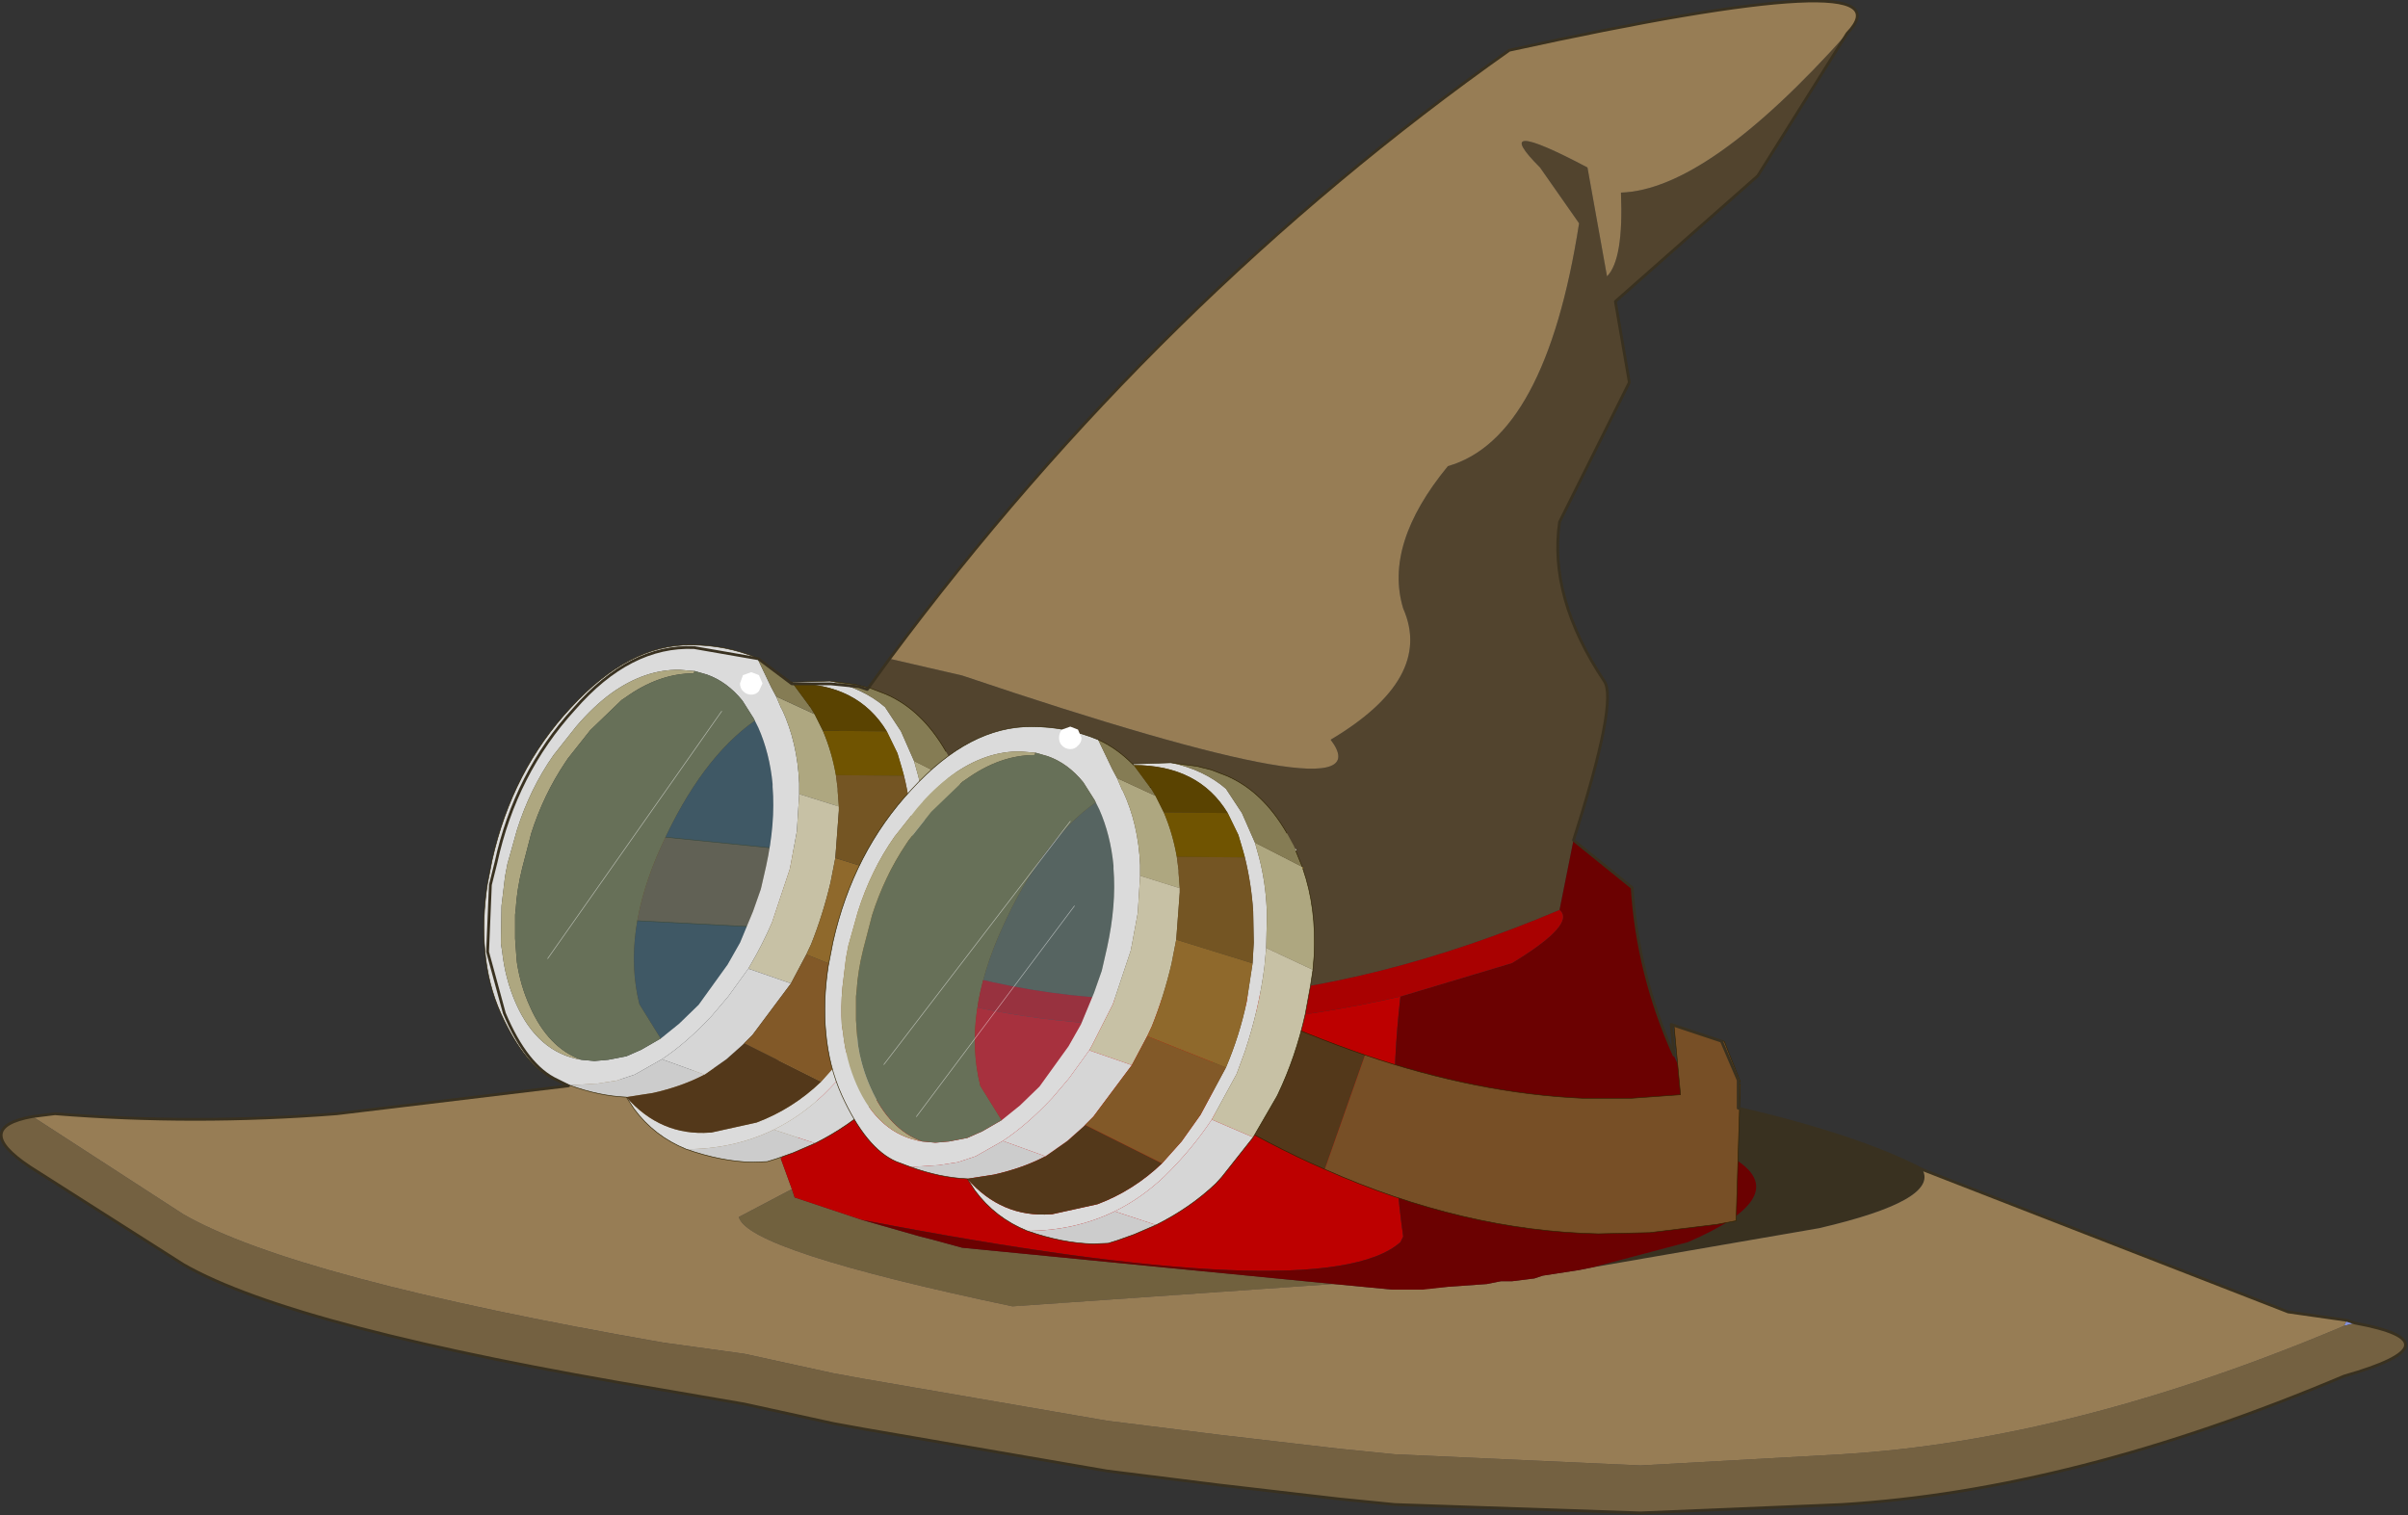 <?xml version="1.0" encoding="UTF-8"?>
<svg version="1.1" viewBox="0 0 25.835 16.258" xmlns="http://www.w3.org/2000/svg" xmlns:cc="http://creativecommons.org/ns#" xmlns:dc="http://purl.org/dc/elements/1.1/" xmlns:rdf="http://www.w3.org/1999/02/22-rdf-syntax-ns#" xmlns:xlink="http://www.w3.org/1999/xlink">
<rect x="0" y="0" width="25.835" height="16.258" fill="#333333" stroke="none"/>
<g transform="translate(-262.51 -191.87)">
<use transform="matrix(.599 0 0 .599 262.53 191.87)" width="43.05" height="27.1" xlink:href="#c"/>
<use transform="matrix(.127 0 0 .127 267.7 198.79)" width="106.15" height="50.6" xlink:href="#b"/>
<use transform="matrix(.599 0 0 .599 262.53 191.87)" width="43.05" height="27.1" xlink:href="#a"/>
</g>
<defs>
<g id="c" transform="translate(-.05 15.65)">
<path d="M 42.05,8 42.2,8.05 42,8.1 42.05,8" fill="#8491db" fill-rule="evenodd"/>
<path d="M 42,8.1 42.05,8 42,8.1" fill="#ded5a5" fill-rule="evenodd"/>
<path d="m30.4 4.05q2.7 0.55 4.05 1.25 0.3 0.55-1.85 1.05l-4.05 0.7 1.7-0.45q1.85-0.8 0.9-1.45l-0.75-1.1m-5.05 3.4h0.15l0.45-0.05-0.6 0.05" fill="#393120" fill-rule="evenodd"/>
<path d="m15.45 6.2 1.05 0.3 0.2 0.05 0.55 0.15 6.65 0.65-5.75 0.4q-4.75-1-4.9-1.6l0.95-0.5 0.05 0.15 1.2 0.4" fill="#71613e" fill-rule="evenodd"/>
<path d="m42.2 8.05q1.9 0.35-0.2 0.95-4.85 2.05-9 2.3l-3.6 0.15-4.4-0.15-1-0.1-2.15-0.25-2-0.25-4.35-0.75-0.55-0.1-1.6-0.35-1.45-0.25q-6.6-1.1-8.6-2.25l-2.75-1.75q-1.05-0.7 0.05-0.9l2.7 1.75q2 1.15 8.6 2.3l1.45 0.2 1.6 0.35 0.55 0.1 4.35 0.75 2 0.25 2.15 0.25 1 0.1 4.4 0.2 3.6-0.2q4.15-0.25 9-2.3l0.2-0.05" fill="#746141" fill-rule="evenodd"/>
<path d="m16.25 0.6q-1.05-1.05-1.3-1.95-0.25-0.8 0.25-1.45l0.75-1.05 1.3 0.3q7.7 2.6 6.6 1.15 1.85-1.1 1.3-2.35-0.35-1.15 0.8-2.55 1.75-0.5 2.35-4.35l-0.7-1q-0.95-0.95 0.85 0l0.35 1.95q0.3-0.3 0.25-1.5 1.55-0.05 4.05-2.85l-1.6 2.55-2.55 2.25 0.25 1.45-1.25 2.5q-0.2 1.35 0.8 2.85 0.25 0.35-0.55 2.85l-0.25 1.25q-6.5 2.75-11.85 0.8l0.15-0.85" fill="#52442e" fill-rule="evenodd"/>
<path d="m33.1-15.05q-2.5 2.8-4.05 2.85 0.05 1.2-0.25 1.5l-0.35-1.95q-1.8-0.95-0.85 0l0.7 1q-0.6 3.85-2.35 4.35-1.15 1.4-0.8 2.55 0.55 1.25-1.3 2.35 1.1 1.45-6.6-1.15l-1.3-0.3q4.8-6.45 11.1-10.9 7.3-1.6 6.05-0.3m1.35 20.35 6.55 2.55 1.05 0.15-0.05 0.1q-4.85 2.05-9 2.3l-3.6 0.2-4.4-0.2-1-0.1-2.15-0.25-2-0.25-4.35-0.75-0.55-0.1-1.6-0.35-1.45-0.2q-6.6-1.15-8.6-2.3l-2.7-1.75 0.4-0.05q2.5 0.2 5.05 0l9.05-1.1-0.85 1.65-0.25 0.25 0.2 0.55-0.95 0.5q0.15 0.6 4.9 1.6l5.75-0.4 1.05 0.1h0.4l0.6-0.05 0.7-0.05 0.25-0.05h0.2l0.4-0.05 0.15-0.05 0.65-0.1 0.25-0.05 4.05-0.7q2.15-0.5 1.85-1.05" fill="#977d55" fill-rule="evenodd"/>
<path d="m15.1 3.2 0.1-1.5q4.4 1.75 9.9 0.5-0.25 2.2 0.05 4.3l-0.05 0.1q-1.35 1.2-9.65-0.4l-1.2-0.4-0.05-0.15-0.2-0.55 0.25-0.25 0.85-1.65" fill="#bd0000" fill-rule="evenodd"/>
<path d="m27.95 0.65 0.25-1.25 1.05 0.85q0.1 1.95 1.15 3.8l0.75 1.1q0.95 0.65-0.9 1.45l-1.7 0.45-0.25 0.05-0.65 0.1-0.15 0.05-0.4 0.05h-0.2l-0.25 0.05-0.7 0.05-0.45 0.05h-0.55l-1.05-0.1-6.65-0.65-0.55-0.15-0.2-0.05-1.05-0.3q8.3 1.6 9.65 0.4l0.05-0.1q-0.3-2.1-0.05-4.3l2-0.6q1.15-0.7 0.85-0.95" fill="#6b0101" fill-rule="evenodd"/>
<path d="m16.25 0.6-0.15 0.85q5.35 1.95 11.85-0.8 0.3 0.25-0.85 0.95l-2 0.6q-5.5 1.25-9.9-0.5v-0.1l1.05-1" fill="#a90101" fill-rule="evenodd"/>
</g>
<g id="b" transform="translate(0,25.3)">
<path d="m71.05 19q-4.7-2.05-9.4-4.9v-10.2l3 1.5q5 2.3 9.8 3.95l-3.4 9.65" fill="#53381a" fill-rule="evenodd"/>
<path d="m74.45 9.35q9.55 3.25 18.4 3.65h4.1l4.15-0.3-0.55-5.85 4.25 1.35 1.35 3.4q-0.35 0.3 0 0.2l-0.35 11.55-1.6 0.3-5.7 0.7-4.35 0.1q-11.4-0.25-23.1-5.45l3.4-9.65" fill="#774f26" fill-rule="evenodd"/>
<path d="m74.45 9.35q9.55 3.25 18.4 3.65h4.1l4.15-0.3-0.55-5.85 4.25 1.35 1.35 3.4q-0.35 0.3 0 0.2l-0.35 11.55-1.6 0.3-5.7 0.7-4.35 0.1q-11.4-0.25-23.1-5.45-4.7-2.05-9.4-4.9v-10.2l3 1.5q5 2.3 9.8 3.95z" fill="none" stroke="#2d2100" stroke-linecap="round" stroke-linejoin="round" stroke-width=".05"/>
<path d="m25.3-1.35-13.3-0.7v-7.35l16.2 1.65-2.9 6.4" fill="#61401f" fill-rule="evenodd"/>
<path d="m25.3-1.35-13.3-0.7v-7.35l16.2 1.65z" fill="none" stroke="#2d2100" stroke-linecap="round" stroke-linejoin="round" stroke-width=".05"/>
<path d="m29.25-22.25q2.8 0.6 4.65 2.2l1.35 2.05 1.1 2.5 0.35 1.25q0.55 2.1 0.65 4.45v0.95l-0.05 2.25-0.15 1.6q-0.45 3.55-1.65 7.15l-0.7 1.9-2.1 3.85q-1.7 2.55-4 4.8-1.95 1.85-4.2 2.95-3.4 1.65-7.4 1.65-2.7-1.1-4.4-3.4l-0.65-1q2.9 3.3 7.05 3h0.1l3.85-0.85q3.05-1.15 5.45-3.45l1.65-1.85 1.6-2.25 2.15-4q1.15-2.7 1.75-5.55l0.5-3.25 0.1-1.75-0.05-2.65q-0.15-2.3-0.7-4.55l-0.15-0.55-0.4-1.35-0.9-1.85q-2.45-4.05-7.95-4.05l-0.1-0.1 3.25-0.1m10.55 7.45-0.05-0.15-0.05-0.1 0.15 0.15-0.05 0.1m-32.55 26.7-1.2-0.45q-2.55-1.1-4.6-5.6-1.1-2.45-1.35-5.3-0.25-2.6 0.2-5.6l0.4-2.05q1.7-7.6 6.65-12.9 4.9-5.35 10.15-5.3 2.95 0 5.6 1.1l1.2 2.5 0.4 0.75 0.45 1.05 0.05 0.05q1.3 2.8 1.45 6.25v0.9l-0.2 3.15-0.5 2.7-0.1 0.5-1.5 4.5q-0.8 1.85-1.8 3.55l-0.2 0.35-1.7 2.35-1.4 1.65q-2.15 2.3-4.2 3.65l-2.3 1.3-1.5 0.5-1.6 0.25-2.4 0.15m10.55-35h-0.05l-1.2-0.1q-2.95-0.05-5.8 2-1.5 1.1-2.95 2.8l-1.9 2.4q-2 2.85-3.1 6.35l-0.8 2.85-0.2 1.05-0.3 2.5-0.05 3.2 0.1 0.6q0.25 2.35 1.15 4.4 1.85 4.2 5.55 4.8l1.1 0.1 1.15-0.1 1.55-0.3 1.25-0.55 1.65-0.95 1.55-1.25 1.65-1.6 2.45-3.4 1.05-1.85 1.1-2.65 0.65-1.85 0.05-0.2 0.4-1.75q0.8-3.65 0.55-6.7v-0.25q-0.25-2.6-1.2-4.75l-0.4-0.8-0.95-1.5q-1.3-1.6-3-2.2l-1.05-0.3" fill="#dbdbdb" fill-rule="evenodd"/>
<path d="m37.3-6.6 0.05-2.25v-0.95q-0.1-2.35-0.65-4.45l-0.35-1.25q2 1 4 2.05l0.05 0.15q1.15 3.3 0.95 7.35l-0.1 1.2-3.95-1.85m-19.5-16.5-0.05 0.2q-2.95 0-5.8 2.05l-0.3 0.2-2.65 2.55-1.9 2.4-0.2 0.3q-1.85 2.75-2.9 6.05l-0.1 0.4-0.65 2.5q-0.45 1.8-0.55 3.5l-0.05 0.45v2l0.1 1.4 0.05 0.6q0.3 2 1.1 3.75 1.55 3.5 4.35 4.5-3.7-0.6-5.55-4.8-0.9-2.05-1.15-4.4l-0.1-0.6 0.05-3.2 0.3-2.5 0.2-1.05 0.8-2.85q1.1-3.5 3.1-6.35l1.9-2.4q1.45-1.7 2.95-2.8 2.85-2.05 5.8-2l1.2 0.1h0.05m10.15 3.65 0.7 1.4q0.75 1.75 1.1 3.75l0.15 1.15v0.2l0.1 1.3-3.35-1.05v-0.9q-0.15-3.45-1.45-6.25l-0.05-0.05-0.45-1.05 3.25 1.5" fill="#aea780" fill-rule="evenodd"/>
<path d="m14.95 7.95-1.8-2.9q-1.5-6 1.85-13.35 3.35-7.4 7.9-10.6l0.3 0.6q0.95 2.15 1.2 4.75v0.25q0.25 3.05-0.55 6.7l-0.4 1.75-0.05 0.2-0.65 1.85-1.1 2.65-1.05 1.85-2.45 3.4-1.65 1.6-1.55 1.25" fill="#66c9ff" fill-opacity=".243" fill-rule="evenodd"/>
<path d="m17.1 17.3q4 0 7.4-1.65l3.5 1.15-1.85 0.8-1.4 0.5-0.8 0.25-1.25 0.05q-2.6-0.05-5.6-1.1m-2.05-7.6 3.6 1.3q-1.9 1-4.35 1.55l-2.25 0.35h-0.05q-2.25-0.1-4.75-1l2.4-0.15 1.6-0.25 1.5-0.5 2.3-1.3" fill="#ccc" fill-rule="evenodd"/>
<path d="m32.7 7.9 2.1-3.85 0.7-1.9q1.2-3.6 1.65-7.15l0.15-1.6 3.95 1.85-0.2 1.3-0.45 2.45q-0.8 3.6-2.3 6.75l-0.1 0.2-2 3.45-3.5-1.5m-6.05-20.6 3.35 1.05v0.35l-0.3 4-0.4 2.05q-0.65 2.75-1.65 5.25l-0.4 0.85-1.3 2.45-3.6-1.25 0.2-0.35q1-1.7 1.8-3.55l1.5-4.5 0.1-0.5 0.5-2.7 0.2-3.15" fill="#c7c1a5" fill-rule="evenodd"/>
<path d="m40.4-13.3-0.05-0.15 0.1 0.1-0.05 0.05m-12.9-6.85h0.05v0.05l-0.05-0.05" fill="#9e7601" fill-rule="evenodd"/>
<path d="m36.35-15.5-1.1-2.5-1.35-2.05q-1.85-1.6-4.65-2.2l2.2 0.3 1.2 0.3 1.3 0.5q3.05 1.3 5.1 4.85l0.6 1.1 0.05 0.15 0.05 0.1 0.05 0.15 0.55 1.35q-2-1.05-4-2.05m-10.35-6.65 0.1 0.1 1.4 1.9 0.05 0.05 0.4 0.65-3.25-1.5-0.4-0.75-1.2-2.5 2.9 2.05" fill="#857c54" fill-rule="evenodd"/>
<path d="m28.5 11.6q-2.4 2.3-5.45 3.45l-3.85 0.85h-0.1q-4.15 0.3-7.05-3l2.25-0.35q2.45-0.55 4.35-1.55l1.85-1.3 1.35-1.2 0.15-0.15 6.5 3.25" fill="#53381a" fill-rule="evenodd"/>
<path d="m24.5 15.65q2.25-1.1 4.2-2.95 2.3-2.25 4-4.8l3.5 1.5-2.65 3.35-0.5 0.55q-2.15 2.05-5.05 3.5l-3.5-1.15m-2.15-13.6 3.6 1.25-3.25 4.35-0.85 0.85-1.35 1.2-1.85 1.3-3.6-1.3q2.05-1.35 4.2-3.65l1.4-1.65 1.7-2.35" fill="#d6d6d6" fill-rule="evenodd"/>
<path d="m33.9 3.5-2.15 4-1.6 2.25-1.65 1.85-6.5-3.25 0.7-0.7 3.25-4.35 1.3-2.45 6.65 2.65" fill="#825928" fill-rule="evenodd"/>
<path d="m36.15-5.3-0.5 3.25q-0.6 2.85-1.75 5.55l-6.65-2.65 0.4-0.85q1-2.5 1.65-5.25l0.4-2.05 6.45 2" fill="#8f692c" fill-rule="evenodd"/>
<path d="m35.5-14.25q0.55 2.25 0.7 4.55l0.05 2.65-0.1 1.75-6.45-2 0.3-4v-0.35l-0.1-1.3v-0.2l-0.15-1.15 5.75 0.05" fill="#745523" fill-rule="evenodd"/>
<path d="m34.05-18 0.9 1.85 0.4 1.35 0.15 0.55-5.75-0.05q-0.35-2-1.1-3.75l5.4 0.05" fill="#705401" fill-rule="evenodd"/>
<path d="m26.1-22.05q5.5 0 7.95 4.05l-5.4-0.05-0.7-1.4-0.4-0.65v-0.05h-0.05l-1.4-1.9" fill="#5a4301" fill-rule="evenodd"/>
<path d="m8.25 9.75q-2.8-1-4.35-4.5-0.8-1.75-1.1-3.75l-0.05-0.6-0.1-1.4v-2l0.05-0.45q0.1-1.7 0.55-3.5l0.65-2.5 0.1-0.4q1.05-3.3 2.9-6.05l0.2-0.3 1.9-2.4 2.65-2.55 0.3-0.2q2.85-2.05 5.8-2.05l0.05-0.2 1.05 0.3q1.7 0.6 3 2.2l0.95 1.5 0.1 0.2q-4.55 3.2-7.9 10.6-3.35 7.35-1.85 13.35l1.8 2.9-1.65 0.95-1.25 0.55-1.55 0.3-1.15 0.1-1.1-0.1" fill="#677058" fill-rule="evenodd"/>
<path d="m29.25-22.25-3.25 0.1 0.1 0.1m-14.05 34.95 0.65 1q1.7 2.3 4.4 3.4m23.25-30.75-0.55-1.35m-0.75-1.5q-2.05-3.55-5.1-4.85l-1.3-0.5-1.2-0.3-2.2-0.3m-22 34.15-1.2-0.45q-2.55-1.1-4.6-5.6-1.1-2.45-1.35-5.3-0.25-2.6 0.2-5.6l0.4-2.05q1.7-7.6 6.65-12.9 4.9-5.35 10.15-5.3 2.95 0 5.6 1.1l2.9 2.05m1.5 2h0.05m12.85 6.85q1.15 3.3 0.95 7.35l-0.1 1.2-0.2 1.3-0.45 2.45q-0.8 3.6-2.3 6.75l-0.1 0.2-2 3.45-2.65 3.35-0.5 0.55q-2.15 2.05-5.05 3.5l-1.85 0.8-1.4 0.5-0.8 0.25-1.25 0.05q-2.6-0.05-5.6-1.1m-9.85-5.4q2.5 0.9 4.75 1h0.05" fill="none" stroke="#2d2100" stroke-linecap="round" stroke-linejoin="round" stroke-width=".05"/>
<path d="m58.05-15.35q2.8 0.6 4.65 2.2l1.35 2.05 1.1 2.5 0.35 1.25q0.55 2.1 0.65 4.45v0.95l-0.05 2.25-0.15 1.6q-0.45 3.55-1.65 7.15l-0.7 1.9-2.1 3.85q-1.7 2.55-4 4.8-1.95 1.85-4.2 2.95-3.4 1.65-7.4 1.65-2.7-1.1-4.4-3.4l-0.65-1q2.9 3.3 7.05 3h0.1l3.85-0.85q3.05-1.15 5.45-3.45l1.65-1.85 1.6-2.25 2.15-4q1.15-2.7 1.75-5.55l0.5-3.25 0.1-1.75-0.05-2.65q-0.15-2.3-0.7-4.55l-0.15-0.55-0.4-1.35-0.9-1.85q-2.45-4.05-7.95-4.05l-0.1-0.1 3.25-0.1m10.55 7.45-0.05-0.15-0.05-0.1 0.15 0.15-0.05 0.1m-32.55 26.7-1.2-0.45q-2.55-1.1-4.6-5.6-1.1-2.45-1.35-5.3-0.25-2.6 0.2-5.6l0.4-2.05q1.7-7.6 6.65-12.9 4.9-5.35 10.15-5.3 2.95 0 5.6 1.1l1.2 2.5 0.4 0.75 0.45 1.05 0.05 0.05q1.3 2.8 1.45 6.25v0.9l-0.2 3.15-0.5 2.7-0.1 0.5-1.5 4.5-1.8 3.55-0.2 0.35-1.7 2.35-1.4 1.65q-2.15 2.3-4.2 3.65l-2.3 1.3-1.5 0.5-1.6 0.25-2.4 0.15m15.65-30.8-0.1-0.2-0.95-1.5q-1.3-1.6-3-2.2l-1.05-0.3h-0.05l-1.2-0.1q-2.95-0.05-5.8 2-1.5 1.1-2.95 2.8l-1.9 2.4q-2 2.85-3.1 6.35l-0.8 2.85-0.2 1.05-0.3 2.5q-0.15 1.65-0.05 3.2l0.1 0.6q0.25 2.35 1.15 4.4 1.85 4.2 5.55 4.8l1.1 0.1 1.15-0.1 1.55-0.3 1.25-0.55 1.65-0.95 1.55-1.25 1.65-1.6 2.45-3.4 1.05-1.85 1.1-2.65 0.65-1.85 0.05-0.2 0.4-1.75q0.8-3.65 0.55-6.7v-0.25q-0.25-2.6-1.2-4.75l-0.3-0.6" fill="#dbdbdb" fill-rule="evenodd"/>
<path d="m66.1 0.3 0.05-2.25v-0.95q-0.1-2.35-0.65-4.45l-0.35-1.25 4 2.05 0.05 0.15q1.15 3.3 0.95 7.35l-0.1 1.2-3.95-1.85m-29.05 16.35q-3.7-0.6-5.55-4.8-0.9-2.05-1.15-4.4l-0.1-0.6q-0.1-1.55 0.05-3.2l0.3-2.5 0.2-1.05 0.8-2.85q1.1-3.5 3.1-6.35l1.9-2.4q1.45-1.7 2.95-2.8 2.85-2.05 5.8-2l1.2 0.1h0.05l-0.05 0.2q-2.95 0-5.8 2.05l-0.3 0.2-2.65 2.55-1.9 2.4-0.2 0.3q-1.85 2.75-2.9 6.05l-0.1 0.4-0.65 2.5q-0.45 1.8-0.55 3.5l-0.05 0.45v2l0.1 1.4 0.05 0.6q0.3 2 1.1 3.75 1.55 3.5 4.35 4.5m19.7-29.2 0.7 1.4q0.75 1.75 1.1 3.75l0.15 1.15v0.2l0.1 1.3-3.35-1.05v-0.9q-0.15-3.45-1.45-6.25l-0.05-0.05-0.45-1.05 3.25 1.5" fill="#aea780" fill-rule="evenodd"/>
<path d="m51.7-12 0.3 0.6q0.95 2.15 1.2 4.75v0.25q0.25 3.05-0.55 6.7l-0.4 1.75-0.05 0.2-0.65 1.85-1.1 2.65-1.05 1.85-2.45 3.4-1.65 1.6-1.55 1.25-1.8-2.9q-1.5-6 1.85-13.35 3.35-7.4 7.9-10.6" fill="#66c9ff" fill-opacity=".243" fill-rule="evenodd"/>
<path d="m45.9 24.2q4 0 7.4-1.65l3.5 1.15-1.85 0.8-1.4 0.5-0.8 0.25-1.25 0.05q-2.6-0.05-5.6-1.1m-2.05-7.6 3.6 1.3q-1.9 1-4.35 1.55l-2.25 0.35h-0.05q-2.25-0.1-4.75-1l2.4-0.15 1.6-0.25 1.5-0.5 2.3-1.3" fill="#ccc" fill-rule="evenodd"/>
<path d="m61.5 14.8 2.1-3.85 0.7-1.9q1.2-3.6 1.65-7.15l0.15-1.6 3.95 1.85-0.2 1.3-0.45 2.45q-0.8 3.6-2.3 6.75l-0.1 0.2-2 3.45-3.5-1.5m-6.05-20.6 3.35 1.05v0.35l-0.3 4-0.4 2.05q-0.65 2.75-1.65 5.25l-0.4 0.85-1.3 2.45-3.6-1.25 0.2-0.35 1.8-3.55 1.5-4.5 0.1-0.5 0.5-2.7 0.2-3.15" fill="#c7c1a5" fill-rule="evenodd"/>
<path d="m69.2-6.4-0.05-0.15 0.1 0.1-0.05 0.05m-12.9-6.85h0.05v0.05l-0.05-0.05" fill="#9e7601" fill-rule="evenodd"/>
<path d="m65.15-8.6-1.1-2.5-1.35-2.05q-1.85-1.6-4.65-2.2l2.2 0.3 1.2 0.3 1.3 0.5q3.05 1.3 5.1 4.85l0.6 1.1 0.05 0.15 0.05 0.1 0.05 0.15 0.55 1.35-4-2.05m-10.35-6.65 0.1 0.1 1.4 1.9 0.05 0.05 0.4 0.65-3.25-1.5-0.4-0.75-1.2-2.5q1.55 0.7 2.9 2.05" fill="#857c54" fill-rule="evenodd"/>
<path d="m57.3 18.5q-2.4 2.3-5.45 3.45l-3.85 0.85h-0.1q-4.15 0.3-7.05-3l2.25-0.35q2.45-0.55 4.35-1.55l1.85-1.3 1.35-1.2 0.15-0.15 6.5 3.25" fill="#53381a" fill-rule="evenodd"/>
<path d="m53.3 22.55q2.25-1.1 4.2-2.95 2.3-2.25 4-4.8l3.5 1.5-2.65 3.35-0.5 0.55q-2.15 2.05-5.05 3.5l-3.5-1.15m-2.15-13.6 3.6 1.25-3.25 4.35-0.85 0.85-1.35 1.2-1.85 1.3-3.6-1.3q2.05-1.35 4.2-3.65l1.4-1.65 1.7-2.35" fill="#d6d6d6" fill-rule="evenodd"/>
<path d="m62.7 10.4-2.15 4-1.6 2.25-1.65 1.85-6.5-3.25 0.7-0.7 3.25-4.35 1.3-2.45 6.65 2.65" fill="#825928" fill-rule="evenodd"/>
<path d="m64.95 1.6-0.5 3.25q-0.6 2.85-1.75 5.55l-6.65-2.65 0.4-0.85q1-2.5 1.65-5.25l0.4-2.05 6.45 2" fill="#8f692c" fill-rule="evenodd"/>
<path d="m64.3-7.35q0.55 2.25 0.7 4.55l0.05 2.65-0.1 1.75-6.45-2 0.3-4v-0.35l-0.1-1.3v-0.2l-0.15-1.15 5.75 0.05" fill="#745523" fill-rule="evenodd"/>
<path d="m62.85-11.1 0.9 1.85 0.4 1.35 0.15 0.55-5.75-0.05q-0.35-2-1.1-3.75l5.4 0.05" fill="#705401" fill-rule="evenodd"/>
<path d="m54.9-15.15q5.5 0 7.95 4.05l-5.4-0.05-0.7-1.4-0.4-0.65v-0.05h-0.05l-1.4-1.9" fill="#5a4301" fill-rule="evenodd"/>
<path d="m46.6-16.2 1.05 0.3q1.7 0.6 3 2.2l0.95 1.5 0.1 0.2q-4.55 3.2-7.9 10.6-3.35 7.35-1.85 13.35l1.8 2.9-1.65 0.95-1.25 0.55-1.55 0.3-1.15 0.1-1.1-0.1q-2.8-1-4.35-4.5-0.8-1.75-1.1-3.75l-0.05-0.6-0.1-1.4v-2l0.05-0.45q0.1-1.7 0.55-3.5l0.65-2.5 0.1-0.4q1.05-3.3 2.9-6.05l0.2-0.3 1.9-2.4 2.65-2.55 0.3-0.2q2.85-2.05 5.8-2.05l0.05-0.2" fill="#677058" fill-rule="evenodd"/>
<path d="m58.05-15.35-3.25 0.1 0.1 0.1m-14.05 34.95 0.65 1q1.7 2.3 4.4 3.4m23.25-30.75-0.55-1.35m-0.75-1.5q-2.05-3.55-5.1-4.85l-1.3-0.5-1.2-0.3-2.2-0.3m-22 34.15-1.2-0.45q-2.55-1.1-4.6-5.6-1.1-2.45-1.35-5.3-0.25-2.6 0.2-5.6l0.4-2.05q1.7-7.6 6.65-12.9 4.9-5.35 10.15-5.3 2.95 0 5.6 1.1 1.55 0.7 2.9 2.05m1.5 2h0.05m12.85 6.85q1.15 3.3 0.95 7.35l-0.1 1.2-0.2 1.3-0.45 2.45q-0.8 3.6-2.3 6.75l-0.1 0.2-2 3.45-2.65 3.35-0.5 0.55q-2.15 2.05-5.05 3.5l-1.85 0.8-1.4 0.5-0.8 0.25-1.25 0.05q-2.6-0.05-5.6-1.1m-9.85-5.4q2.5 0.9 4.75 1h0.05" fill="none" stroke="#2d2100" stroke-linecap="round" stroke-linejoin="round" stroke-width=".05"/>
<path d="m20.1-19.7-14.7 20.9m44.5-4.45-13.35 17.8m13-24.95-15.75 20.55" fill="none" stroke="#fff" stroke-linecap="round" stroke-linejoin="round" stroke-opacity=".553" stroke-width=".05"/>
<path d="m48.6-17.45q0-0.4 0.25-0.7l0.7-0.25 0.65 0.25 0.3 0.7q0 0.4-0.3 0.65-0.25 0.3-0.65 0.3t-0.7-0.3q-0.25-0.25-0.25-0.65" fill="#fff" fill-rule="evenodd"/>
<path d="m21.65-22.05 0.25-0.7 0.7-0.25 0.65 0.25 0.3 0.7-0.3 0.65q-0.25 0.3-0.65 0.3t-0.7-0.3q-0.25-0.25-0.25-0.65" fill="#fff" fill-rule="evenodd"/>
</g>
<g id="a" transform="translate(-.05 15.65)">
<path d="m33.1-15.05-1.6 2.55-2.55 2.25 0.25 1.45-1.25 2.5q-0.2 1.35 0.8 2.85 0.25 0.35-0.55 2.85l1.05 0.85q0.1 1.55 0.75 3l-0.05-0.55 0.9 0.3 0.3 0.7v0.5q2.15 0.5 3.3 1.1l6.55 2.55 1.05 0.15 0.15 0.05q1.9 0.35-0.2 0.95-4.85 2.05-9 2.3l-3.6 0.15-4.4-0.15-1-0.1-2.15-0.25-2-0.25-4.35-0.75-0.55-0.1-1.6-0.35-1.45-0.25q-6.6-1.1-8.6-2.25l-2.75-1.75q-1.05-0.7 0.05-0.9l0.4-0.05q2.5 0.2 5.05 0l4.15-0.5-0.2-0.1q-0.55-0.25-0.95-1.2l-0.3-1.1 0.05-1.2 0.1-0.4q0.35-1.6 1.4-2.75 1-1.15 2.15-1.1l1.15 0.2 0.6 0.45h0.7l0.5 0.05 0.15 0.05 0.4-0.55q4.8-6.45 11.1-10.9 7.3-1.6 6.05-0.3z" fill="none" stroke="#393120" stroke-linecap="round" stroke-linejoin="round" stroke-width=".05"/>
</g>
</defs>
</svg>
